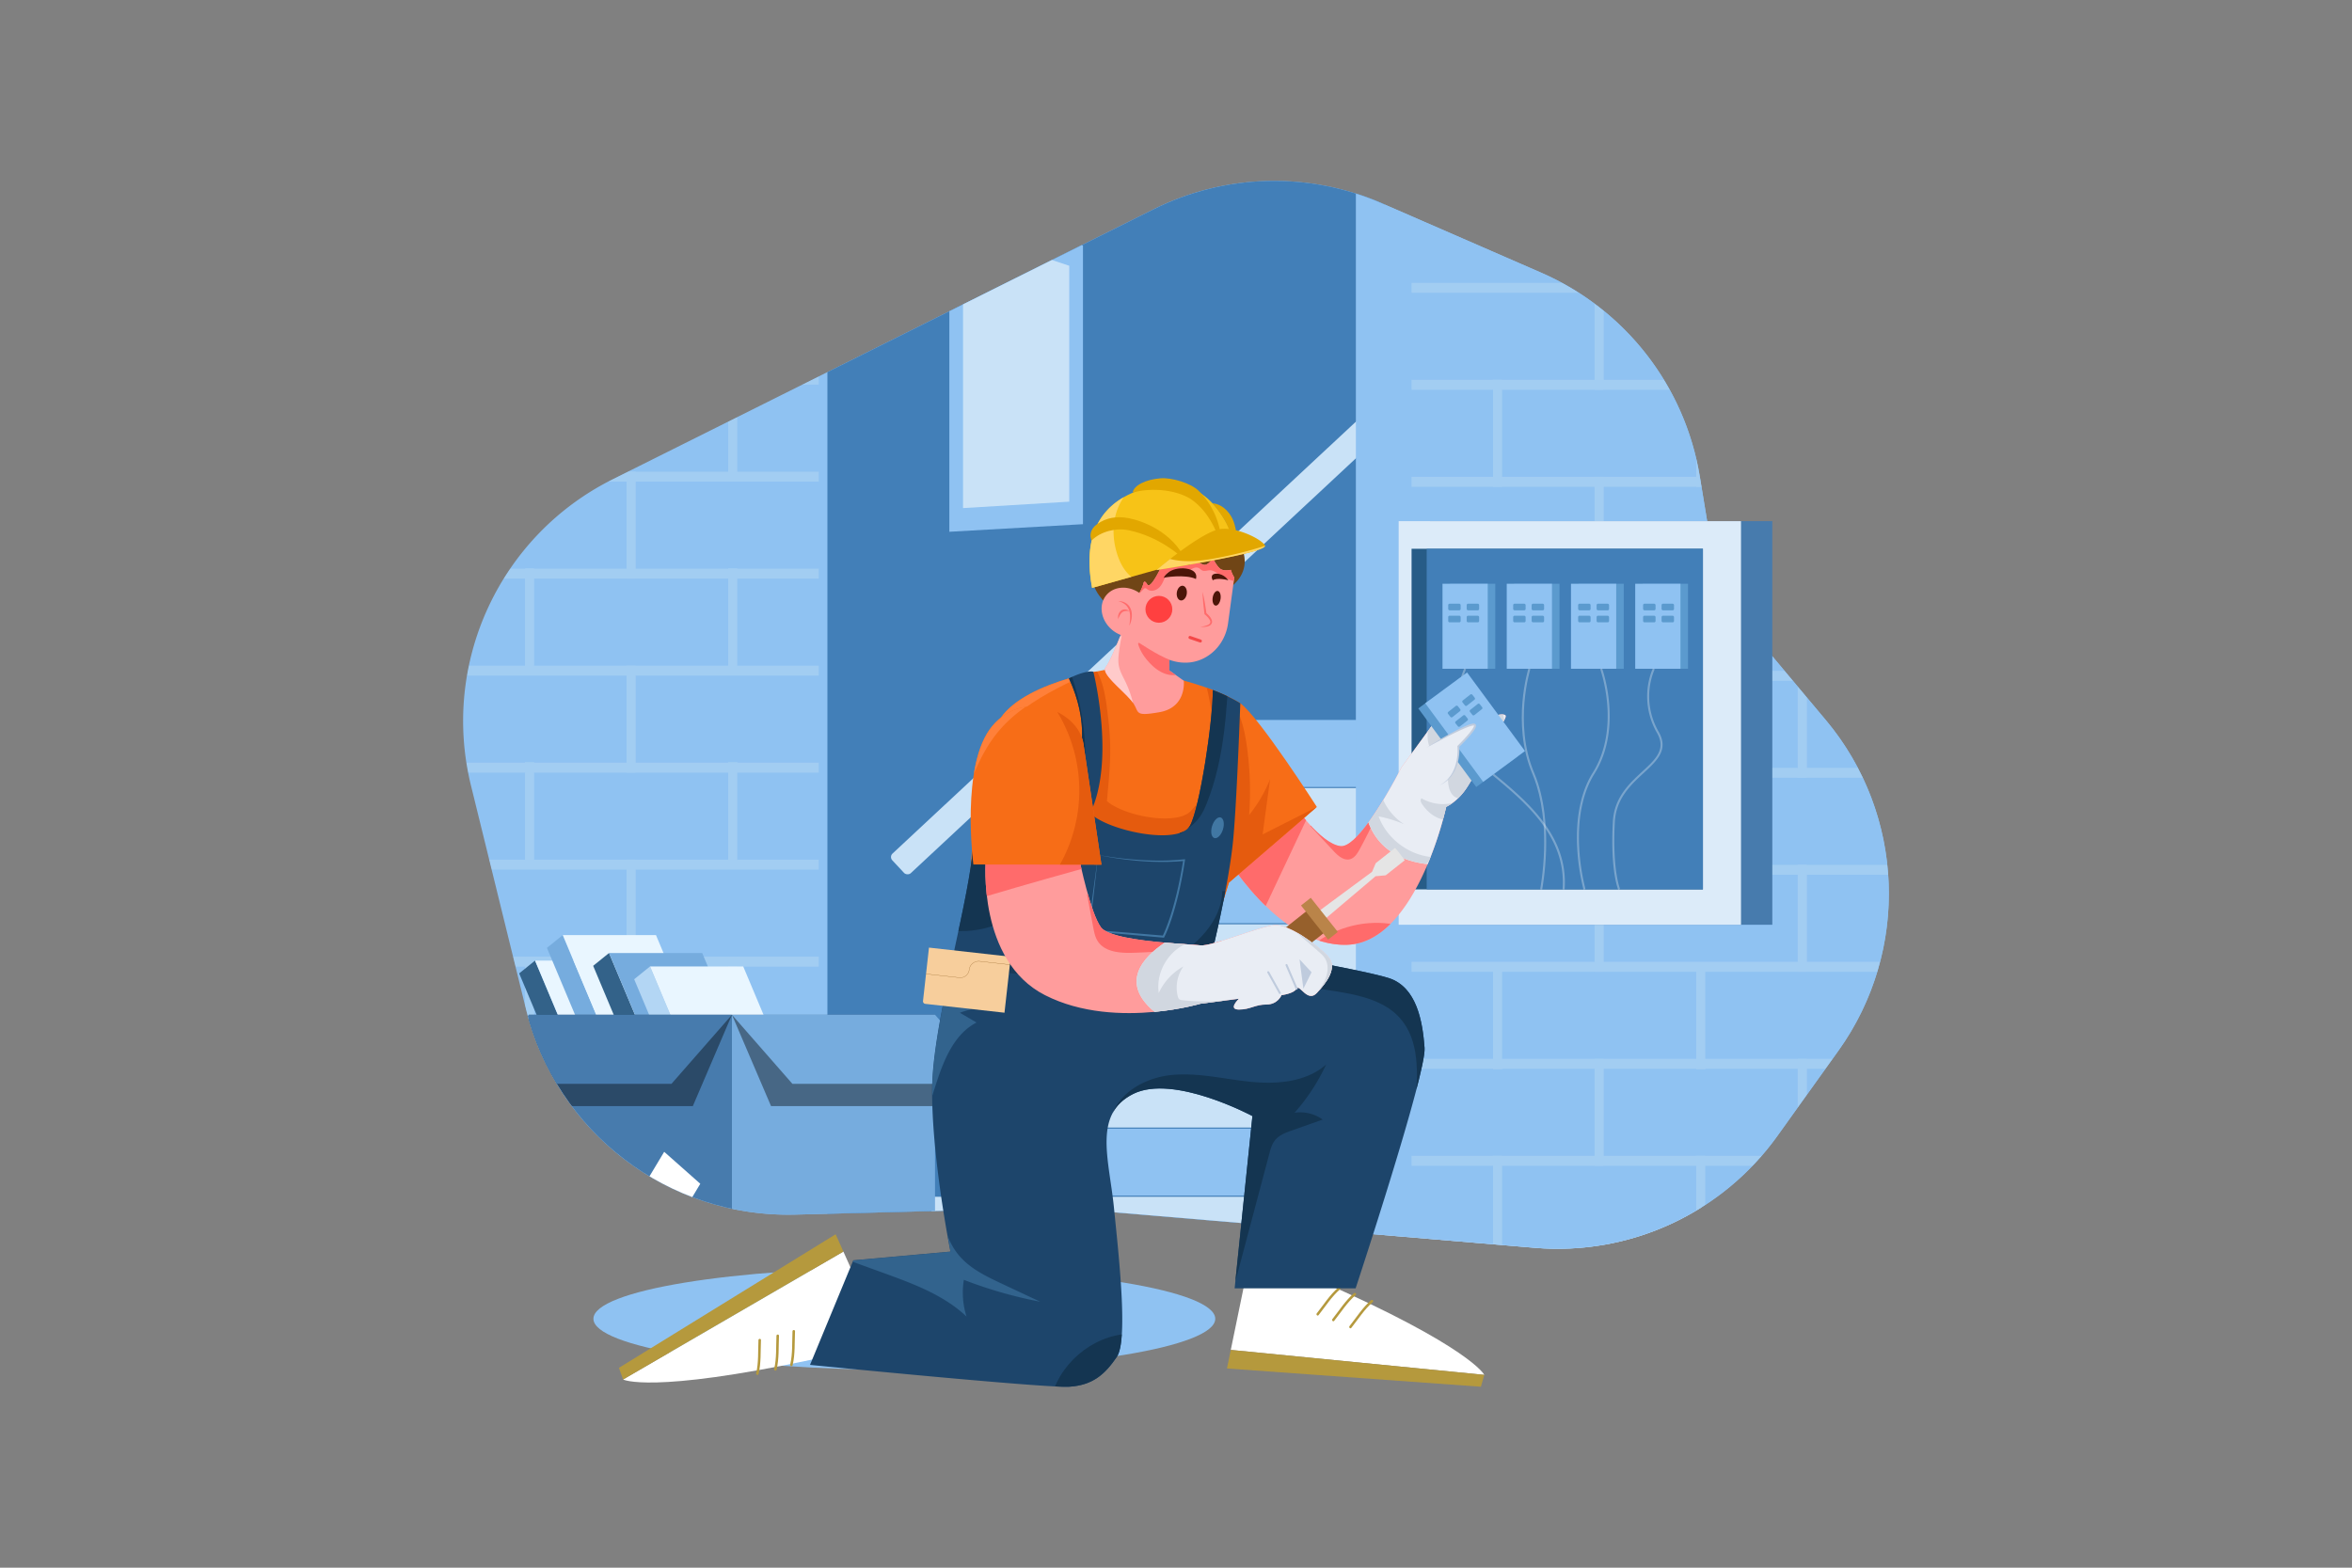<svg xmlns="http://www.w3.org/2000/svg" xmlns:xlink="http://www.w3.org/1999/xlink" viewBox="0 0 4680 3120"><rect x="0" y="0" width="4680" height="3120" fill="#808080" stroke="none"/><defs><style>.cls-1{fill:none;}.cls-15,.cls-2{fill:#fff;}.cls-2{opacity:0;}.cls-3{fill:#8fc2f2;}.cls-4{clip-path:url(#clip-path);}.cls-5{fill:#427fb8;}.cls-6{opacity:0.6;}.cls-7{fill:#afd4f2;}.cls-8{fill:#c9e2f7;}.cls-9{fill:#336289;}.cls-10{fill:#e9f6ff;}.cls-11{fill:#76acde;}.cls-12{fill:#b3d6f4;}.cls-13{fill:#477bad;}.cls-14{opacity:0.4;}.cls-16{fill:#dcebf9;}.cls-17{fill:#275c87;}.cls-18{fill:#5b9ace;}.cls-19{opacity:0.3;}.cls-20{fill:#ff9c9c;}.cls-21{clip-path:url(#clip-path-2);}.cls-22{fill:#ff6b6b;}.cls-23{fill:#e9edf4;}.cls-24{clip-path:url(#clip-path-3);}.cls-25{fill:#d1d7e0;}.cls-26{fill:#f76d17;}.cls-27{clip-path:url(#clip-path-4);}.cls-28{fill:#e55b0e;}.cls-29{fill:#ff8039;}.cls-30{fill:#704516;}.cls-31{clip-path:url(#clip-path-5);}.cls-32{fill:#ffcaca;}.cls-33{fill:#b5993d;}.cls-34{fill:#4c1508;}.cls-35{fill:#ff4040;}.cls-36{fill:#f44747;}.cls-37{fill:#1d456b;}.cls-38{fill:#4177a3;}.cls-39{clip-path:url(#clip-path-6);}.cls-40{fill:#143551;}.cls-41{opacity:0.7;}.cls-42{fill:#3a6f9b;}.cls-43{fill:#183a59;}.cls-44{fill:#f7ce9c;}.cls-45{fill:#8c5b1f;}.cls-46{fill:#e5e5e5;}.cls-47{fill:#96602c;}.cls-48{fill:#ba8449;}.cls-49{clip-path:url(#clip-path-7);}.cls-50{clip-path:url(#clip-path-8);}.cls-51{fill:#bfcbdd;}.cls-52{clip-path:url(#clip-path-9);}.cls-53{fill:#f7c317;}.cls-54{fill:#ffd664;}.cls-55{fill:#e2a700;}</style><clipPath id="clip-path"><path class="cls-1" d="M1219.07,953.88,2295.14,416.62A537.62,537.62,0,0,1,2750,404.74L3066.5,542.63A537.6,537.6,0,0,1,3382.22,948l14.2,86.14a537.71,537.71,0,0,0,118.27,257.69L3633,1433.13c157.42,188,167.7,458.68,25,658.07l-121.26,169.41a537.63,537.63,0,0,1-482.37,222.8l-915.19-77.24a537.11,537.11,0,0,0-59.1-1.72l-497.57,12.86c-252.59,6.53-475.64-163.72-536-409.09l-109.4-445C877.16,1319.17,994.24,1066.13,1219.07,953.88Z"/></clipPath><clipPath id="clip-path-2"><path class="cls-1" d="M3016.43,1478.68c-.5,7.65-57.25,25-57.25,25s-19.21,29.43-38.53,60.75-43,41.26-43,41.26a720.58,720.58,0,0,1-36.93,114.21c-31.29,74.4-83.53,158.09-160.61,160.43-139.4,4.23-248-187.36-248-187.36l140.6-94s54.62,80.33,94.59,85c14.9,1.73,35.59-19.63,55.67-47.1,33.8-46.3,65.93-110,65.93-110l82.24-112.72,63.86,20.41s52.93-17.31,60.18-11.3-34.07,51.69-34.07,51.69S3016.94,1471,3016.43,1478.68Z"/></clipPath><clipPath id="clip-path-3"><path class="cls-1" d="M3016.43,1478.68c-.5,7.65-57.25,25-57.25,25s-19.21,29.43-38.53,60.75-43,41.26-43,41.26a720.58,720.58,0,0,1-36.93,114.21c-74.09-8.57-105-48.29-117.79-83,33.8-46.3,65.93-110,65.93-110l82.24-112.72,63.86,20.41s52.93-17.31,60.18-11.3-34.07,51.69-34.07,51.69S3016.94,1471,3016.43,1478.68Z"/></clipPath><clipPath id="clip-path-4"><path class="cls-1" d="M2620.25,1605.94l-175.07,150.7-9.71,31.35-8.95,28.93-498-35.88s.69-21.68,2.87-54.6v-.07c5.56-84.1,20.93-241.41,59.69-297.41,26.76-38.64,84.52-63.56,136-78.83,17.52-5.22,34.28-9.31,48.83-12.43,29-6.26,49.35-8.76,49.35-8.76s103,11.61,188.05,44.3c18.61,7.16,36.38,15.32,52,24.61.86.52,1.8,1.13,2.77,1.85C2506.23,1427.84,2620.25,1605.94,2620.25,1605.94Z"/></clipPath><clipPath id="clip-path-5"><path class="cls-1" d="M2449.07,1134.09s-12.84,3.14-20.26-1.59-15.66-21.81-15.66-21.81-9.21,16-18.17,13.23-16.53-9.76-16.53-9.76-5.64,12.26-16.36,10.25-4-14.08-4-14.08-19.82,24-31.15,15.77l-11.34-8.21s-25.61,57.22-32.61,45.42-7.84-1.47-7.84-1.47a94.6,94.6,0,0,1-8,18.2c-22.17-15.33-50.72-13.7-65.83,4.52-16.13,19.45-10.84,50.44,11.81,69.22a60.57,60.57,0,0,0,16.83,9.88c-8.2,20.74-22.46,55.29-29.7,63.85-10.53,12.44,30.58,43.06,50.21,66s1.36,33.49,56.42,23.92,48.56-62.7,48.56-62.7l-28.75-20.43,0-21.14c6,2,9.7,2.86,9.7,2.86a88.75,88.75,0,0,0,29.78,2.47,81.13,81.13,0,0,0,36.66-12.78c22.57-14.39,37.1-38.51,40.7-65l12.4-91.46A57.86,57.86,0,0,1,2449.07,1134.09Z"/></clipPath><clipPath id="clip-path-6"><path class="cls-1" d="M2697.42,2564.06H2456.68l35.37-342.88s-156.91-84.2-237.29-44-47.85,130.13-38.27,225.81,28.69,263.87,5.74,297.46-46.92,56.53-95.23,59.42-515.23-43.48-515.23-43.48l86.13-208.17,193.26-17.37s-38.26-191.22-36.35-327.06c1.61-115.53,58.26-315.24,76.55-437.35v-.07c3.21-21.46,5.24-40.52,5.56-56.31,2.21-105.58,141.77-44,141.77-44s128.2-102.83,48.31-275.9c30.81-15.44,48.24-14.88,48.78-12.65a1.42,1.42,0,0,0,0,.22c4.92,20.67,41.13,181.61-6.43,280.69,33.68,34.45,175.67,65.06,198.43,24.87,19.26-34,45.87-208.51,45.4-270,18.61,7.16,36.38,15.32,52,24.61.86.52,1.8,1.13,2.77,1.85-2.35,64.13-8.27,213.46-14.63,276.1-3.46,34.16-10.71,75.64-17.92,112.19-9.85,50-19.62,90.66-19.62,90.66s292.44,49.89,348,68,67,87,70.78,138.65S2697.42,2564.06,2697.42,2564.06Z"/></clipPath><clipPath id="clip-path-7"><path class="cls-1" d="M2620.26,1976.24c-18.65,20.09-34.44-18.66-40.18-8.61s-30.14,12.91-30.14,12.91-7.18,18.66-30.14,18.66-31.58,10-54.54,10,0-21.53,0-21.53l-76.82,10s-37.4,11.08-91,16.13c-62.09,5.85-145.88,3.61-218.3-33.36-134.91-68.89-117.69-268.7-117.69-268.7h186.58s21.53,105.09,42.66,133.79c12.86,17.48,75.17,25.92,127,30.48,33.21,2.93,62.06,4.28,70.75,5.4,22.22,2.87,119.88-38.75,148.58-40.19s83.24,38.76,104.77,61.72S2638.92,1956.14,2620.26,1976.24Z"/></clipPath><clipPath id="clip-path-8"><path class="cls-1" d="M2620.26,1976.24c-18.65,20.09-34.44-18.66-40.18-8.61s-30.14,12.91-30.14,12.91-7.18,18.66-30.14,18.66-31.58,10-54.54,10,0-21.53,0-21.53l-76.82,10s-37.4,11.08-91,16.13c-69.78-57.84-23.42-108.39,20.21-137.79,33.21,2.93,62.06,4.28,70.75,5.4,22.22,2.87,119.88-38.75,148.58-40.19s83.24,38.76,104.77,61.72S2638.92,1956.14,2620.26,1976.24Z"/></clipPath><clipPath id="clip-path-9"><path class="cls-1" d="M2155.87,1480.59l35.78,240.23-254.81-.29s-26.29-199.36,37.57-275.51S2146.24,1415.92,2155.87,1480.59Z"/></clipPath></defs><title>07</title><g id="_07" data-name="07"><rect id="_07-2" data-name="07" class="cls-2" width="4680" height="3120"/><ellipse class="cls-3" cx="1799.45" cy="2624.62" rx="618.66" ry="101.65"/><path class="cls-3" d="M1219.07,953.88,2295.14,416.62A537.62,537.62,0,0,1,2750,404.74L3066.5,542.63A537.6,537.6,0,0,1,3382.22,948l14.2,86.14a537.71,537.71,0,0,0,118.27,257.69L3633,1433.13c157.42,188,167.7,458.68,25,658.07l-121.26,169.41a537.63,537.63,0,0,1-482.37,222.8l-915.19-77.24a537.11,537.11,0,0,0-59.1-1.72l-497.57,12.86c-252.59,6.53-475.64-163.72-536-409.09l-109.4-445C877.16,1319.17,994.24,1066.13,1219.07,953.88Z"/><g class="cls-4"><path d="M3387.3,1432.63H2606.8V1295.27h780.5Zm-776.5-4h772.5V1299.27H2610.8Z"/><rect class="cls-5" x="1646.37" y="330.29" width="1109.06" height="2199.77"/><g class="cls-6"><rect class="cls-7" x="858.06" y="552.63" width="771.04" height="19.8" transform="translate(2487.15 1125.07) rotate(-180)"/><rect class="cls-7" x="858.06" y="745.68" width="771.04" height="19.8" transform="translate(2487.15 1511.16) rotate(-180)"/><rect class="cls-7" x="858.06" y="938.72" width="771.04" height="19.8" transform="translate(2487.15 1897.25) rotate(-180)"/><rect class="cls-7" x="858.06" y="1131.77" width="771.04" height="19.8" transform="translate(2487.15 2283.33) rotate(-180)"/><rect class="cls-7" x="858.06" y="1324.81" width="771.04" height="19.8" transform="translate(2487.15 2669.42) rotate(-180)"/><rect class="cls-7" x="858.06" y="1517.86" width="771.04" height="19.8" transform="translate(2487.15 3055.51) rotate(-180)"/><rect class="cls-7" x="858.06" y="1710.9" width="771.04" height="19.8" transform="translate(2487.15 3441.6) rotate(-180)"/><rect class="cls-7" x="858.06" y="1903.94" width="771.04" height="19.8" transform="translate(2487.15 3827.69) rotate(-180)"/><rect class="cls-7" x="858.06" y="2096.99" width="771.04" height="19.8" transform="translate(2487.15 4213.78) rotate(-180)"/><rect class="cls-7" x="858.06" y="2290.03" width="771.04" height="19.8" transform="translate(2487.15 4599.87) rotate(-180)"/><rect class="cls-7" x="1246.75" y="552.64" width="18.15" height="212.84" transform="translate(2511.65 1318.11) rotate(-180)"/><rect class="cls-7" x="1448.87" y="745.68" width="18.15" height="212.84" transform="translate(2915.89 1704.2) rotate(-180)"/><rect class="cls-7" x="1044.63" y="745.68" width="18.15" height="212.84" transform="translate(2107.41 1704.2) rotate(-180)"/><rect class="cls-7" x="1448.87" y="1131.22" width="18.15" height="212.84" transform="translate(2915.89 2475.29) rotate(-180)"/><rect class="cls-7" x="1044.63" y="1131.22" width="18.15" height="212.84" transform="translate(2107.41 2475.29) rotate(-180)"/><rect class="cls-7" x="1448.87" y="1516.76" width="18.15" height="212.84" transform="translate(2915.89 3246.37) rotate(-180)"/><rect class="cls-7" x="1044.63" y="1516.76" width="18.15" height="212.84" transform="translate(2107.41 3246.37) rotate(-180)"/><rect class="cls-7" x="1448.87" y="1904.78" width="18.15" height="212.84" transform="translate(2915.89 4022.41) rotate(-180)"/><rect class="cls-7" x="1044.63" y="1904.78" width="18.15" height="212.84" transform="translate(2107.41 4022.41) rotate(-180)"/><rect class="cls-7" x="1448.87" y="2290.03" width="18.15" height="212.84" transform="translate(2915.89 4792.91) rotate(-180)"/><rect class="cls-7" x="1044.63" y="2290.03" width="18.15" height="212.84" transform="translate(2107.41 4792.91) rotate(-180)"/><rect class="cls-7" x="1246.75" y="938.72" width="18.15" height="212.84" transform="translate(2511.65 2090.29) rotate(-180)"/><rect class="cls-7" x="1246.75" y="1324.81" width="18.15" height="212.84" transform="translate(2511.65 2862.47) rotate(-180)"/><rect class="cls-7" x="1246.75" y="1710.9" width="18.15" height="212.84" transform="translate(2511.65 3634.65) rotate(-180)"/><rect class="cls-7" x="1246.75" y="2096.99" width="18.15" height="212.84" transform="translate(2511.65 4406.82) rotate(-180)"/></g><rect class="cls-8" x="1569.6" y="1145.56" width="1620.88" height="53.34" rx="9.43" transform="translate(-160.25 1937.5) rotate(-42.99)"/><polygon class="cls-3" points="1888.97 405.81 1888.97 1058.34 2154.89 1043.25 2154.89 488.79 1888.97 405.81"/><polygon class="cls-8" points="1916.26 458.61 1916.26 1011.19 2127.61 998.41 2127.61 528.88 1916.26 458.61"/><rect class="cls-3" x="2498.48" y="1432.83" width="886.82" height="133.36"/><rect class="cls-8" x="2362.7" y="1568.4" width="1022.6" height="133.36"/><rect class="cls-3" x="2269.35" y="1703.97" width="1115.95" height="133.36"/><rect class="cls-8" x="2154.89" y="1839.53" width="1230.41" height="133.36"/><rect class="cls-3" x="2074.16" y="1975.1" width="1311.13" height="133.36"/><rect class="cls-8" x="1980.81" y="2110.67" width="1404.48" height="133.36"/><rect class="cls-3" x="1934.14" y="2246.23" width="1451.16" height="133.36"/><rect class="cls-8" x="1853.52" y="2381.8" width="1531.78" height="133.36"/><rect class="cls-3" x="2697.91" y="360.3" width="1463.89" height="2205.34"/><g class="cls-6"><rect class="cls-7" x="2808.74" y="562.93" width="1271.67" height="19.8"/><rect class="cls-7" x="2808.74" y="755.97" width="1271.67" height="19.8"/><rect class="cls-7" x="2808.74" y="949.02" width="1271.67" height="19.8"/><rect class="cls-7" x="2808.74" y="1142.06" width="1271.67" height="19.8"/><rect class="cls-7" x="2808.74" y="1335.11" width="1271.67" height="19.8"/><rect class="cls-7" x="2808.74" y="1528.15" width="1271.67" height="19.8"/><rect class="cls-7" x="2808.74" y="1721.19" width="1271.67" height="19.8"/><rect class="cls-7" x="2808.74" y="1914.24" width="1271.67" height="19.8"/><rect class="cls-7" x="2808.74" y="2107.28" width="1271.67" height="19.8"/><rect class="cls-7" x="2808.74" y="2300.33" width="1271.67" height="19.8"/><rect class="cls-7" x="3172.94" y="562.93" width="18.15" height="212.84"/><rect class="cls-7" x="3577.17" y="562.93" width="18.15" height="212.84"/><rect class="cls-7" x="2970.82" y="755.97" width="18.15" height="212.84"/><rect class="cls-7" x="3375.06" y="755.97" width="18.15" height="212.84"/><rect class="cls-7" x="2970.82" y="1141.52" width="18.15" height="212.84"/><rect class="cls-7" x="3375.06" y="1141.52" width="18.15" height="212.84"/><rect class="cls-7" x="2970.82" y="1527.06" width="18.15" height="212.84"/><rect class="cls-7" x="3375.06" y="1527.06" width="18.15" height="212.84"/><rect class="cls-7" x="2970.82" y="1915.08" width="18.15" height="212.84"/><rect class="cls-7" x="3375.06" y="1915.08" width="18.15" height="212.84"/><rect class="cls-7" x="2970.82" y="2300.33" width="18.15" height="212.84"/><rect class="cls-7" x="3375.06" y="2300.33" width="18.15" height="212.84"/><rect class="cls-7" x="3172.94" y="949.02" width="18.15" height="212.84"/><rect class="cls-7" x="3577.17" y="949.02" width="18.15" height="212.84"/><rect class="cls-7" x="3172.94" y="1335.11" width="18.15" height="212.84"/><rect class="cls-7" x="3577.17" y="1335.11" width="18.15" height="212.84"/><rect class="cls-7" x="3172.94" y="1721.19" width="18.15" height="212.84"/><rect class="cls-7" x="3577.17" y="1721.19" width="18.15" height="212.84"/><rect class="cls-7" x="3172.94" y="2107.28" width="18.15" height="212.84"/><rect class="cls-7" x="3577.17" y="2107.28" width="18.15" height="212.84"/></g><polygon class="cls-9" points="1033.08 1937.24 1132.77 2174.59 1174.99 2174.59 1064.6 1911.76 1033.08 1937.24"/><polygon class="cls-10" points="1250.06 1911.76 1207.83 1911.76 1064.6 1911.76 1174.99 2174.59 1318.22 2174.59 1360.44 2174.59 1250.06 1911.76"/><polygon class="cls-11" points="1088.28 1886.46 1187.96 2123.81 1230.18 2123.81 1119.8 1860.98 1088.28 1886.46"/><polygon class="cls-10" points="1305.25 1860.98 1263.03 1860.98 1119.8 1860.98 1230.18 2123.81 1373.42 2123.81 1415.64 2123.81 1305.25 1860.98"/><polygon class="cls-9" points="1180.28 1922.19 1279.96 2159.54 1322.19 2159.54 1211.8 1896.71 1180.28 1922.19"/><polygon class="cls-11" points="1397.25 1896.71 1355.03 1896.71 1211.8 1896.71 1322.19 2159.54 1465.42 2159.54 1507.64 2159.54 1397.25 1896.71"/><polygon class="cls-12" points="1261.89 1948.89 1361.58 2186.24 1403.8 2186.24 1293.41 1923.41 1261.89 1948.89"/><polygon class="cls-10" points="1478.87 1923.41 1436.64 1923.41 1293.41 1923.41 1403.8 2186.24 1547.03 2186.24 1589.25 2186.24 1478.87 1923.41"/><rect class="cls-13" x="1052.31" y="2019.59" width="404.1" height="475.7"/><g class="cls-14"><polygon points="1378.61 2201.32 1052.31 2201.32 1052.31 2019.59 1456.41 2019.59 1378.61 2201.32"/></g><polygon class="cls-13" points="932 2157.02 1336.11 2157.02 1456.41 2019.59 1052.31 2019.59 932 2157.02"/><rect class="cls-11" x="1456.41" y="2019.59" width="404.1" height="475.7" transform="translate(3316.92 4514.88) rotate(180)"/><g class="cls-14"><polygon points="1534.21 2201.32 1860.51 2201.32 1860.51 2019.59 1456.41 2019.59 1534.21 2201.32"/></g><polygon class="cls-11" points="1980.82 2157.02 1576.71 2157.02 1456.41 2019.59 1860.51 2019.59 1980.82 2157.02"/><polygon class="cls-15" points="1393.44 2355.93 1321.6 2292.31 1269.25 2379.62 1327.43 2431.15 1351.04 2426.65 1393.44 2355.93"/><polygon class="cls-11" points="1327.43 2431.15 1351.04 2426.65 1337.38 2414.56 1327.43 2431.15"/></g><rect class="cls-13" x="2845.35" y="1037.21" width="681.19" height="803.22"/><rect class="cls-16" x="2783.05" y="1037.21" width="681.19" height="803.22"/><rect class="cls-17" x="2808.74" y="1092.17" width="579.71" height="677.9"/><rect class="cls-5" x="2838.81" y="1092.17" width="549.64" height="677.9"/><rect class="cls-18" x="3268.76" y="1161.77" width="90.01" height="169.19" transform="translate(6627.54 2492.74) rotate(-180)"/><rect class="cls-3" x="3253.76" y="1161.77" width="90.01" height="169.19" transform="translate(6597.53 2492.74) rotate(-180)"/><rect class="cls-18" x="3140.93" y="1161.77" width="90.01" height="169.19" transform="translate(6371.88 2492.74) rotate(-180)"/><rect class="cls-3" x="3125.93" y="1161.77" width="90.01" height="169.19" transform="translate(6341.87 2492.74) rotate(-180)"/><rect class="cls-18" x="3013.1" y="1161.77" width="90.01" height="169.19" transform="translate(6116.22 2492.74) rotate(-180)"/><rect class="cls-3" x="2998.1" y="1161.77" width="90.01" height="169.19" transform="translate(6086.21 2492.74) rotate(-180)"/><rect class="cls-18" x="2885.27" y="1161.77" width="90.01" height="169.19" transform="translate(5860.56 2492.74) rotate(-180)"/><rect class="cls-3" x="2870.27" y="1161.77" width="90.01" height="169.19" transform="translate(5830.55 2492.74) rotate(-180)"/><g class="cls-19"><path class="cls-15" d="M3113.24,1770.22l-4-.3c7.92-105.26-74.69-173.55-141.08-228.43-14.24-11.77-27.69-22.89-39.25-33.58-27.1-25.05-38.36-63.78-32.54-112a265.11,265.11,0,0,1,17.06-65.74l3.67,1.59a261,261,0,0,0-16.77,64.72c-3.92,32.67-1.68,78,31.3,108.5,11.48,10.61,24.89,21.69,39.08,33.43C3037.82,1593.87,3121.31,1662.89,3113.24,1770.22Z"/></g><g class="cls-19"><path class="cls-15" d="M3068.54,1770.46l-3.93-.77c.07-.33,6.52-33.59,7.79-78.4,2.11-74.79-11.57-123.71-23.43-151.59-21.79-51.23-22.73-105.41-19.68-141.85,3.3-39.44,11.88-67.21,12-67.48l3.82,1.19c-.08.27-8.54,27.7-11.8,66.73-3,36-2.07,89.4,19.38,139.85,21.77,51.19,24.93,111.64,23.74,153.33C3075.11,1736.6,3068.6,1770.13,3068.54,1770.46Z"/></g><g class="cls-19"><path class="cls-15" d="M3150.91,1770.61a428.41,428.41,0,0,1-12.54-81.77c-2.43-42.61,1-103.39,30.87-151,29.35-46.68,31.82-100.25,28.72-137-3.36-39.85-13.8-69-13.9-69.24l3.76-1.36c.1.29,10.72,29.89,14.13,70.27,3.15,37.33.62,91.82-29.32,139.43-16.21,25.78-34.61,72.49-30.26,148.63a424.72,424.72,0,0,0,12.39,80.92Z"/></g><g class="cls-19"><path class="cls-15" d="M3220,1770.86c-.65-1.53-16-38.7-10.77-135.36,2.63-48.29,32.46-75.85,58.77-100.16,26.68-24.65,47.74-44.12,29-76.88a144.66,144.66,0,0,1-18.49-89.48c2.79-23.38,10.2-38.29,10.52-38.92l3.57,1.8c-.07.15-7.45,15-10.14,37.75a140.69,140.69,0,0,0,18,86.86c20.3,35.53-2.91,57-29.78,81.81-25.76,23.8-54.95,50.77-57.5,97.43-2.72,49.92.27,83.58,3.26,103,3.23,21.07,7.16,30.45,7.2,30.55Z"/></g><rect class="cls-18" x="3269.46" y="1201.46" width="24.75" height="13.2" rx="2.67"/><rect class="cls-18" x="3269.46" y="1225.38" width="24.75" height="13.2" rx="2.67"/><rect class="cls-18" x="3306.2" y="1201.46" width="24.75" height="13.2" rx="2.67"/><rect class="cls-18" x="3306.2" y="1225.38" width="24.75" height="13.2" rx="2.67"/><rect class="cls-18" x="3140.19" y="1201.46" width="24.75" height="13.2" rx="2.67"/><rect class="cls-18" x="3140.19" y="1225.38" width="24.75" height="13.2" rx="2.67"/><rect class="cls-18" x="3176.93" y="1201.46" width="24.75" height="13.2" rx="2.67"/><rect class="cls-18" x="3176.93" y="1225.38" width="24.75" height="13.2" rx="2.67"/><rect class="cls-18" x="3010.92" y="1201.46" width="24.75" height="13.2" rx="2.67"/><rect class="cls-18" x="3010.92" y="1225.38" width="24.75" height="13.2" rx="2.67"/><rect class="cls-18" x="3047.66" y="1201.46" width="24.75" height="13.2" rx="2.67"/><rect class="cls-18" x="3047.66" y="1225.38" width="24.75" height="13.2" rx="2.67"/><rect class="cls-18" x="2881.65" y="1201.46" width="24.75" height="13.2" rx="2.67"/><rect class="cls-18" x="2881.65" y="1225.38" width="24.75" height="13.2" rx="2.67"/><rect class="cls-18" x="2918.4" y="1201.46" width="24.75" height="13.2" rx="2.67"/><rect class="cls-18" x="2918.4" y="1225.38" width="24.75" height="13.2" rx="2.67"/><path class="cls-20" d="M3016.43,1478.68c-.5,7.65-57.25,25-57.25,25s-19.21,29.43-38.53,60.75-43,41.26-43,41.26a720.58,720.58,0,0,1-36.93,114.21c-31.29,74.4-83.53,158.09-160.61,160.43-139.4,4.23-248-187.36-248-187.36l140.6-94s54.62,80.33,94.59,85c14.9,1.73,35.59-19.63,55.67-47.1,33.8-46.3,65.93-110,65.93-110l82.24-112.72,63.86,20.41s52.93-17.31,60.18-11.3-34.07,51.69-34.07,51.69S3016.94,1471,3016.43,1478.68Z"/><g class="cls-21"><polygon class="cls-22" points="2522.6 1584.88 2378.14 1701.76 2495.61 1851.45 2631.75 1562.67 2522.6 1584.88"/><path class="cls-22" d="M2686.45,1709.92c9-2.52,14.42-11.34,18.89-19.51a998.22,998.22,0,0,0,81-194.51,783.15,783.15,0,0,1-140,136.41L2607,1643.62l46.25,49.81C2662.12,1703,2673.89,1713.44,2686.45,1709.92Z"/><path class="cls-22" d="M2794.78,1847.73c-4.91-4.41-11.61-6.16-18.08-7.44-56.91-11.23-118.48,3.9-163.7,40.23l-3.49,23.49c50.06,22.82,110.14,22.44,159.92-1,10.91-5.13,21.77-11.73,28-22S2803.76,1855.78,2794.78,1847.73Z"/></g><path class="cls-23" d="M3016.43,1478.68c-.5,7.65-57.25,25-57.25,25s-19.21,29.43-38.53,60.75-43,41.26-43,41.26a720.58,720.58,0,0,1-36.93,114.21c-74.09-8.57-105-48.29-117.79-83,33.8-46.3,65.93-110,65.93-110l82.24-112.72,63.86,20.41s52.93-17.31,60.18-11.3-34.07,51.69-34.07,51.69S3016.94,1471,3016.43,1478.68Z"/><g class="cls-24"><path class="cls-25" d="M2743.15,1624.81a239.46,239.46,0,0,1,50.72,15.6,112.7,112.7,0,0,1-46.85-62.69l-70.4,2.6c-18.29,32.91-13,77.29,12.55,105,8.8,9.54,19.56,17.07,30.68,23.76,20.63,12.4,43.44,22.32,67.47,23.51s49.46-7.53,64.06-26.66C2803.86,1702.55,2759.71,1669.48,2743.15,1624.81Z"/><path class="cls-25" d="M2828.77,1588.9c-3.39,1.92-1.9,7.1.2,10.37,8.13,12.68,19.62,23.5,33.6,29.1s30.51,5.54,43.64-1.83l-3.78-32.18A84.7,84.7,0,0,1,2828.77,1588.9Z"/><path class="cls-25" d="M2979.26,1394c-4.79-7.85-13.3-15.84-22-12.82l-106.18,38.92c-8.15,22.68-16.11,48.69-4.7,69.92,8,14.93,24.4,24.47,30.71,40.2,4,10.1,3.36,21.38,5,32.14,2.18,14.45,10.88,30.45,29.73,25.94a31.42,31.42,0,0,0,14.1-7.77c26.6-25,50.36-54.71,61.64-89.57C2997.84,1459.1,2996.7,1422.55,2979.26,1394Z"/></g><path class="cls-26" d="M2620.25,1605.94l-175.07,150.7-9.71,31.35-8.95,28.93-498-35.88s.69-21.68,2.87-54.6v-.07c5.56-84.1,20.93-241.41,59.69-297.41,26.76-38.64,84.52-63.56,136-78.83,17.52-5.22,34.28-9.31,48.83-12.43,29-6.26,49.35-8.76,49.35-8.76s103,11.61,188.05,44.3c18.61,7.16,36.38,15.32,52,24.61.86.52,1.8,1.13,2.77,1.85C2506.23,1427.84,2620.25,1605.94,2620.25,1605.94Z"/><g class="cls-27"><path class="cls-28" d="M2166.67,1314.07c30,30.82,34,77.65,39,120.65,6.94,60.3,2.2,99.17-3.09,159.63,33.56,29.09,130.13,47.65,163,23.21,7.1-5.27,34.33-37.2,31.88-50.5-1.47-8,.47,26.81,2.51,19a441.26,441.26,0,0,0-2.48-231.34c26.66,7.32,48,28.31,61.13,52.66s18.81,52,22.59,79.35a644.14,644.14,0,0,1,4.32,135.34,284.62,284.62,0,0,0,41.69-71.27l-14.91,109.89,166.86-84.39c-47.24,89.3-128.56,159.65-161.93,255-6,17.12-10.31,34.76-15,52.29-.82,3.12-1.91,6.56-4.74,8.12-2,1.1-4.42,1-6.7.82l-160.66-10.89c-47.06-3.19-94.14-6.38-141.05-11.32-36.27-3.82-72.73-8.75-107.15-20.81q16-43,31.15-86.35c22.17-63.47,43-127.78,53.25-194.23s9.47-135.55-11-199.59c-1.13-3.55-2.34-7.35-1.33-10.95,1.08-3.83,4.43-6.53,7.59-9,10.78-8.28-32.35-14.7-21.57-23Z"/><path class="cls-29" d="M2010.25,1435.19c35.32-36.64,81.94-59.88,127.57-82.42,2.44-12.41-7.31-24.7-19.15-29.15s-25-2.87-37.43-.38c-34.27,6.86-67.42,20.25-95.78,40.68s-51.81,48-65.7,80.09c-4.3,10-7.74,21-5.32,31.51.72,3.15,4,6.83,6.46,4.79Z"/></g><path class="cls-30" d="M2260.66,1025.42s22.94-26.77,37.34-20.73,6.08,14.89,6.08,14.89,35.94-19.21,62.21-17.6,16.38,24.72,16.38,24.72,45.34,5.75,38.73,17.83l-6.61,12.08s52.34,10.94,60.23,45.73-12.52,57.9-34.67,72.29-187.07,56.23-187.07,56.23-75.9-21.4-82.15-88.56,49.37-67.81,49.37-67.81S2228.09,1014.86,2260.66,1025.42Z"/><path class="cls-20" d="M2449.07,1134.09s-12.84,3.14-20.26-1.59-15.66-21.81-15.66-21.81-9.21,16-18.17,13.23-16.53-9.76-16.53-9.76-5.64,12.26-16.36,10.25-4-14.08-4-14.08-19.82,24-31.15,15.77l-11.34-8.21s-25.61,57.22-32.61,45.42-7.84-1.47-7.84-1.47a94.6,94.6,0,0,1-8,18.2c-22.17-15.33-50.72-13.7-65.83,4.52-16.13,19.45-10.84,50.44,11.81,69.22a60.57,60.57,0,0,0,16.83,9.88c-8.2,20.74-22.46,55.29-29.7,63.85-10.53,12.44,30.58,43.06,50.21,66s1.36,33.49,56.42,23.92,48.56-62.7,48.56-62.7l-28.75-20.43,0-21.14c6,2,9.7,2.86,9.7,2.86a88.75,88.75,0,0,0,29.78,2.47,81.13,81.13,0,0,0,36.66-12.78c22.57-14.39,37.1-38.51,40.7-65l12.4-91.46A57.86,57.86,0,0,1,2449.07,1134.09Z"/><g class="cls-31"><path class="cls-22" d="M2463.46,1103.42c-9.23-11-21.27-19.24-33.92-26a190.13,190.13,0,0,0-210.7,21.8l48.79,81.18q4-4,7.91-8a5.73,5.73,0,0,1,2.38-1.69c2.1-.58,4,1.25,5.73,2.53,7.42,5.41,18.44,1.43,24.41-5.54s8.59-16.13,12.6-24.39c.92-1.91,2.05-3.9,4-4.76,2.74-1.22,5.84.29,8.63,1.41a33.33,33.33,0,0,0,27.62-1.47c8-4.24,16.66-12,24.66-7.77,2.48,1.31,4.33,3.65,6.9,4.77,4.7,2,10.05-.54,15.18-.5,6.69,0,12.39,4.5,18,8.2a97.58,97.58,0,0,0,31.58,13.7c6.39,1.51,14.15,2,18.5-3,2.66-3,3.26-7.34,3.26-11.37C2478.93,1128.24,2472.68,1114.38,2463.46,1103.42Z"/><path class="cls-22" d="M2266.32,1279.26c-1.61-.26-1.9,2.23-1.4,3.78,4.48,13.94,13,26.34,23.12,36.9,10.51,11,23.43,20.4,38.37,23.09s32-2.77,39.73-15.84l-13.58-5.92C2321.2,1314.18,2293.41,1296.57,2266.32,1279.26Z"/><path class="cls-32" d="M2226.24,1324.86c-1.68-9-.81-18.27.36-27.35q2.1-16.41,5.45-32.63l-61.35,38.9c-4.81,9-7.53,19.74-4.49,29.49,5,16,22.63,23.56,37.07,32.1a132.67,132.67,0,0,1,56.45,67.7,211.84,211.84,0,0,0-20.63-76.85C2234.16,1346,2228.32,1336,2226.24,1324.86Z"/></g><path class="cls-15" d="M1618.09,2705.34l116.06-89.56-56-124.93-438.35,254.6S1293.81,2774.44,1618.09,2705.34Z"/><polygon class="cls-33" points="1239.84 2745.45 1678.19 2490.85 1662.78 2456.44 1231.54 2722.31 1239.84 2745.45"/><path class="cls-33" d="M1577.16,2717c5.2-22.19,3.78-45,4.77-67.58.14-3.22-4.86-3.21-5,0-1,22.13.51,44.51-4.59,66.25-.73,3.13,4.09,4.47,4.82,1.33Z"/><path class="cls-33" d="M1545.25,2726c5.2-22.18,3.77-45,4.76-67.57.14-3.22-4.86-3.21-5,0-1,22.12.51,44.51-4.58,66.25-.73,3.13,4.09,4.46,4.82,1.32Z"/><path class="cls-33" d="M1509.41,2734.58c5.2-22.19,3.78-45,4.77-67.58.14-3.22-4.86-3.21-5,0-1,22.13.51,44.51-4.59,66.25-.73,3.13,4.09,4.46,4.82,1.33Z"/><path class="cls-15" d="M2623.12,2547.69l-146.52,4.83L2449,2686.59l504.48,49.65S2926.62,2681.17,2623.12,2547.69Z"/><polygon class="cls-33" points="2953.47 2736.24 2448.98 2686.59 2441.37 2723.52 2946.67 2759.86 2953.47 2736.24"/><path class="cls-33" d="M2663,2562.3c-17,14.8-29,34-42.9,51.56-2,2.5,1.54,6.06,3.53,3.53,13.87-17.56,25.89-36.76,42.91-51.56,2.43-2.11-1.12-5.64-3.54-3.53Z"/><path class="cls-33" d="M2694.11,2573.65c-17,14.81-29,34-42.9,51.56-2,2.5,1.54,6.07,3.54,3.54,13.86-17.56,25.88-36.76,42.9-51.56,2.43-2.12-1.12-5.64-3.54-3.54Z"/><path class="cls-33" d="M2728.18,2587.67c-17,14.8-29,34-42.9,51.56-2,2.5,1.54,6.06,3.54,3.54,13.86-17.56,25.88-36.77,42.9-51.57,2.43-2.11-1.12-5.63-3.54-3.53Z"/><path class="cls-22" d="M2225.18,1196.49a25.77,25.77,0,0,1,15.51,4.14,24,24,0,0,1,6.13,5.73,26,26,0,0,1,3.83,7.5,31.54,31.54,0,0,1,1.5,8.16,40.09,40.09,0,0,1,0,4.1c-.07,1.36-.2,2.71-.37,4.05a53.87,53.87,0,0,1-4.58,15.29c.65-5.27,1.33-10.43,1.45-15.54,0-1.28,0-2.55,0-3.82s-.09-2.52-.29-3.75a34.13,34.13,0,0,0-1.52-7.24,25,25,0,0,0-8-12A34.58,34.58,0,0,0,2225.18,1196.49Z"/><path class="cls-22" d="M2225,1231.94a18.37,18.37,0,0,1,.44-8.64,15.33,15.33,0,0,1,4.88-7.7,12.3,12.3,0,0,1,4.26-2.25,12.64,12.64,0,0,1,4.67-.42,15.63,15.63,0,0,1,8.08,3.28,40.62,40.62,0,0,0-8.06-.13,12.17,12.17,0,0,0-6.43,2.62,18.91,18.91,0,0,0-4.5,5.77A72.9,72.9,0,0,0,2225,1231.94Z"/><path class="cls-34" d="M2315.42,1150.08c-.6-.82,43.19-7.77,64.11,2.15.12.47,7.74-19.17-24.81-21.17C2322.54,1130.58,2315.53,1150.5,2315.42,1150.08Z"/><path class="cls-34" d="M2444.19,1155c.11-.51-22.9-6.1-30.9-.1,0,.3-8.11-12.72,7.38-13.26C2436.31,1142.09,2444.23,1155.29,2444.19,1155Z"/><ellipse class="cls-34" cx="2351.37" cy="1180.26" rx="14.73" ry="10" transform="translate(838.2 3332.53) rotate(-81.54)"/><ellipse class="cls-34" cx="2420.64" cy="1190.55" rx="14.73" ry="7.93" transform="translate(887.1 3409.82) rotate(-81.54)"/><circle class="cls-35" cx="2305.96" cy="1212.65" r="26.73"/><path class="cls-22" d="M2392.92,1178.21c.9,3.54,1.64,7.11,2.38,10.67s1.39,7.14,2,10.73,1.19,7.17,1.76,10.76,1,7.19,1.55,10.78l-.75-1.31a45.8,45.8,0,0,1,4.48,4.06,41.64,41.64,0,0,1,3.93,4.62,21.43,21.43,0,0,1,2.91,5.63,13.86,13.86,0,0,1,.4,1.63,12.5,12.5,0,0,1,.15,1.74,7.18,7.18,0,0,1-.23,1.78,8.79,8.79,0,0,1-.24.88l-.38.83a9.9,9.9,0,0,1-4.91,4.44,23.27,23.27,0,0,1-5.83,1.73,51.68,51.68,0,0,1-11.7.48,85.43,85.43,0,0,0,11.23-2.43,21.68,21.68,0,0,0,5-2.15,7.17,7.17,0,0,0,3.29-3.4,6.07,6.07,0,0,0-.18-4.4,18.47,18.47,0,0,0-2.64-4.49,46.18,46.18,0,0,0-7.75-7.81l-.66-.54-.1-.77c-.43-3.6-.92-7.2-1.3-10.81s-.8-7.23-1.1-10.85-.61-7.25-.86-10.88S2393,1181.86,2392.92,1178.21Z"/><path class="cls-36" d="M2388.44,1278.74a3.09,3.09,0,0,1-1-.16l-20.59-7.08a3,3,0,1,1,2-5.67l20.59,7.07a3,3,0,0,1-1,5.84Z"/><path class="cls-37" d="M2697.42,2564.06H2456.68l35.37-342.88s-156.91-84.2-237.29-44-47.85,130.13-38.27,225.81,28.69,263.87,5.74,297.46-46.92,56.53-95.23,59.42-515.23-43.48-515.23-43.48l86.13-208.17,193.26-17.37s-38.26-191.22-36.35-327.06c1.61-115.53,58.26-315.24,76.55-437.35v-.07c3.21-21.46,5.24-40.52,5.56-56.31,2.21-105.58,141.77-44,141.77-44s128.2-102.83,48.31-275.9c30.81-15.44,48.24-14.88,48.78-12.65a1.42,1.42,0,0,0,0,.22c4.92,20.67,41.13,181.61-6.43,280.69,33.68,34.45,175.67,65.06,198.43,24.87,19.26-34,45.87-208.51,45.4-270,18.61,7.16,36.38,15.32,52,24.61.86.52,1.8,1.13,2.77,1.85-2.35,64.13-8.27,213.46-14.63,276.1-3.46,34.16-10.71,75.64-17.92,112.19-9.85,50-19.62,90.66-19.62,90.66s292.44,49.89,348,68,67,87,70.78,138.65S2697.42,2564.06,2697.42,2564.06Z"/><path class="cls-38" d="M2185.13,1701.4c7,1.34,14.11,2.5,21.2,3.55,3.54.55,7.09,1,10.63,1.53l10.66,1.37c14.22,1.71,28.49,2.93,42.77,3.81s28.6,1.23,42.89,1.09l10.72-.23c3.57-.12,7.13-.37,10.7-.55l5.35-.29c1.78-.12,3.55-.32,5.33-.48l10.66-1,2.11-.19-.33,2.07-3.13,19.56c-1.21,6.5-2.33,13-3.61,19.49l-2,9.72-1,4.85-1.09,4.84-2.19,9.67-2.4,9.62c-3.28,12.81-6.87,25.55-11,38.12l-3.23,9.4c-1.17,3.1-2.24,6.24-3.47,9.32a199.25,199.25,0,0,1-8,18.35l-.58,1.16-1.34-.12-74.23-6.45-37.12-3.29-37.1-3.39-1.56-.14.2-1.53,10-75.33Zm0,0-8.52,75.51-8.66,74.72-1.36-1.67,37.15,2.94,37.13,3,74.26,6.2-1.92,1.05c2.87-5.72,5.39-11.85,7.76-17.94,1.23-3,2.3-6.14,3.45-9.21l3.23-9.3c4.16-12.46,7.75-25.11,11-37.83l2.43-9.56,2.24-9.61,1.12-4.8,1-4.83,2-9.65c1.32-6.45,2.48-12.93,3.73-19.39l3.32-19.46,1.78,1.87-10.76.85c-1.79.13-3.58.3-5.38.4l-5.39.22c-3.59.13-7.18.33-10.77.41l-10.78.08c-14.37-.06-28.74-.55-43.05-1.7s-28.58-2.73-42.78-4.75S2199.13,1704.5,2185.13,1701.4Z"/><ellipse class="cls-38" cx="2422.54" cy="1647.31" rx="21.45" ry="11.31" transform="translate(139.96 3483.66) rotate(-73.03)"/><g class="cls-39"><path class="cls-40" d="M1851.17,1840.28c60.69,26.48,134.49,9.81,186.62-31s84.71-102.41,102.95-166.06c29.61-103.32,24.24-216.34-15-316.38l-193-24.54c23.11,87,6.83,183.71-43.51,258.36-25,37.06-57.73,68.69-80.18,107.34s-33.2,88.76-10.9,127.5C1809.81,1815.89,1829.57,1830.85,1851.17,1840.28Z"/><path class="cls-40" d="M2385.52,1628.29c7.13-9.31,12-20.16,16.27-31.07,34.74-87.88,39.58-184.27,44-278.67.16-3.45.24-7.21-1.79-10-5.52-7.65-17.42-.12-22.67,7.71-52.27,78-26.15,188.41-73.94,269.22l.48,74.3C2361.56,1650.68,2375.52,1641.34,2385.52,1628.29Z"/><path class="cls-40" d="M2839.72,1900.1c-45.5-45.57-116.81-48.8-181.06-53.25s-137.23-18.51-170-73.94l-56.52.48c-1.49,60.34-51.47,108.4-103.75,138.59s-111.32,50.71-155.09,92.27c151.93-64.29,324.48-57.84,487.25-31,45.39,7.49,93.9,18.3,124.67,52.5,39.61,44,36.42,110.59,30.88,169.55,25.63-46.59,51.63-94.22,61.19-146.53S2877.3,1937.73,2839.72,1900.1Z"/><g class="cls-41"><path class="cls-42" d="M1883.38,1884.88l-49.79,52c-41.62,122.31-30,255.49-17.82,384.11q20.57-82.64,46.8-163.71c15.44-47.71,36-99.31,80.56-122.26L1910,2015.64a225.74,225.74,0,0,1,82-14.17C1934.15,1995.94,1884.79,1942.93,1883.38,1884.88Z"/></g><g class="cls-41"><path class="cls-42" d="M2069.79,2590.65l-76.41-35.89c-28.65-13.47-58-27.43-79.88-50.31a130.13,130.13,0,0,1-35.63-85.4l-74,24.24a683.3,683.3,0,0,0-167.42,46l122.85,44.62c58.47,21.24,118.72,43.56,163.89,86.32a158.31,158.31,0,0,1-5.31-73.08A869.54,869.54,0,0,0,2069.79,2590.65Z"/></g><path class="cls-40" d="M2246.61,2654.35c-74.35,3.41-142.54,62.38-156.63,135.46l-5.11,20.57c21.23,18.09,53.42,9.81,79.59.18,46.61-17.14,94.69-36.94,126.87-74.76,12.21-14.35,22.09-33.63,16.23-51.54C2300,2661.11,2270.94,2653.23,2246.61,2654.35Z"/><path class="cls-40" d="M2487,2152.82c-53.07-5.49-106.09-19.06-159.09-13s-108.2,38.82-118.58,91.15l129.58,29.6c23.28,10.09,33.72,36.8,41.22,61A1503.17,1503.17,0,0,1,2440,2618.71l85.59-322.21c2.56-9.66,5.29-19.65,11.59-27.41,8.2-10.12,21.13-14.91,33.41-19.26l61.27-21.68a76.31,76.31,0,0,0-56-13.53,395,395,0,0,0,62.84-96C2598.61,2153.91,2540.07,2158.3,2487,2152.82Z"/></g><polygon class="cls-43" points="1934.18 1900.98 2445.25 1958.14 2442.23 1985.14 1925.01 1927.29 1934.18 1900.98"/><rect class="cls-44" x="2076.07" y="1907.67" width="115.77" height="63" transform="translate(228.76 -225.17) rotate(6.38)"/><rect class="cls-37" x="2240.76" y="1915.68" width="23.78" height="76.76" transform="translate(231.15 -238.28) rotate(6.38)"/><rect class="cls-37" x="2029.45" y="1892.05" width="23.78" height="76.76" transform="translate(227.22 -214.93) rotate(6.38)"/><path class="cls-44" d="M1841.68,1894.71H2005.4a0,0,0,0,1,0,0V2006.8a0,0,0,0,1,0,0H1846.84a5.16,5.16,0,0,1-5.16-5.16V1894.71a0,0,0,0,1,0,0Z" transform="translate(228.75 -201.72) rotate(6.38)"/><path class="cls-45" d="M1910.85,1946.05a17.45,17.45,0,0,1-2-.12l-66.27-7.41,0-.49,66.27,7.42a17.59,17.59,0,0,0,19.44-15.53,19.23,19.23,0,0,1,21.23-17l59.86,6.69-.06.49-59.85-6.69a18.74,18.74,0,0,0-20.69,16.52,18.09,18.09,0,0,1-17.94,16.08Z"/><path class="cls-46" d="M2757.37,1742l37.9-30s-17.54-23.3-19.42-24.53l-38.46,30.46-7.28,17.18h0c-42.3,31.2-127.51,94.1-133.85,99.12l13.68,17.28,127.13-107.62h0Z"/><path class="cls-47" d="M2512.93,1797.3h55.46a0,0,0,0,1,0,0v188.32a8,8,0,0,1-8,8h-39.55a8,8,0,0,1-8-8V1797.3A0,0,0,0,1,2512.93,1797.3Z" transform="translate(2449.21 -1273.05) rotate(51.62)"/><rect class="cls-48" x="2581.89" y="1816.08" width="86.74" height="24.72" transform="translate(2428.76 -1364.77) rotate(51.62)"/><path class="cls-20" d="M2620.26,1976.24c-18.65,20.09-34.44-18.66-40.18-8.61s-30.14,12.91-30.14,12.91-7.18,18.66-30.14,18.66-31.58,10-54.54,10,0-21.53,0-21.53l-76.82,10s-37.4,11.08-91,16.13c-62.09,5.85-145.88,3.61-218.3-33.36-134.91-68.89-117.69-268.7-117.69-268.7h186.58s21.53,105.09,42.66,133.79c12.86,17.48,75.17,25.92,127,30.48,33.21,2.93,62.06,4.28,70.75,5.4,22.22,2.87,119.88-38.75,148.58-40.19s83.24,38.76,104.77,61.72S2638.92,1956.14,2620.26,1976.24Z"/><g class="cls-49"><path class="cls-22" d="M2152.15,1625.3c-32.53-17.17-72.35-16.17-107.27-4.6s-65.77,32.75-95,55c-40.41,30.75-79.37,64.68-107.28,107.11l118.72,1.29q119-35.37,238.9-67.78C2207.33,1680.26,2184.67,1642.47,2152.15,1625.3Z"/><path class="cls-22" d="M2292.29,1793.32c-26.28-7.14-54.3-9.46-78.35-22.23l-50.84,9.27q6,32.39,12.1,64.76c1.81,9.7,3.72,19.66,9.05,28,13.71,21.39,43.55,23.85,68.95,23.15a1098.86,1098.86,0,0,0,182.38-20.37C2391.44,1842.24,2345.83,1807.88,2292.29,1793.32Z"/></g><path class="cls-23" d="M2620.26,1976.24c-18.65,20.09-34.44-18.66-40.18-8.61s-30.14,12.91-30.14,12.91-7.18,18.66-30.14,18.66-31.58,10-54.54,10,0-21.53,0-21.53l-76.82,10s-37.4,11.08-91,16.13c-69.78-57.84-23.42-108.39,20.21-137.79,33.21,2.93,62.06,4.28,70.75,5.4,22.22,2.87,119.88-38.75,148.58-40.19s83.24,38.76,104.77,61.72S2638.92,1956.14,2620.26,1976.24Z"/><g class="cls-50"><path class="cls-25" d="M2352.58,1990.59c-2-.22-4.12-.49-5.75-1.69-2-1.49-2.87-4.09-3.47-6.54a73.34,73.34,0,0,1,11.38-59,116.5,116.5,0,0,0-49,52.8c-6.58-42.53,21.27-87.78,62.21-101.07l2.63-66.86c-31.21-4.85-60.47,15.47-83.75,36.82-26.86,24.65-52.15,54.41-57.54,90.46a95.5,95.5,0,0,0,92.3,109.58c32.86.74,63.5-15.28,92.42-30.9,14.67-7.92,29.37-15.88,43-25.53A409.49,409.49,0,0,1,2352.58,1990.59Z"/><path class="cls-25" d="M2668.89,1898.58a85.44,85.44,0,0,0-40-43.77l-69.76-16.87,64.16,55.54c4.82,4.16,9.7,8.41,13.09,13.81,8.7,13.88,5.54,32.31-1.8,47s-18.36,27.18-25.89,41.74a157.72,157.72,0,0,0,55.68-53c3.66-5.79,7-12,8.22-18.71C2674.17,1915.65,2672.17,1906.72,2668.89,1898.58Z"/></g><path class="cls-51" d="M2546.59,1978.24a2,2,0,0,1-1.75-1l-23-41.29a2,2,0,1,1,3.49-2l23,41.29a2,2,0,0,1-.78,2.72A1.91,1.91,0,0,1,2546.59,1978.24Z"/><path class="cls-51" d="M2580.08,1969.63a2,2,0,0,1-1.84-1.22l-20.09-46.88a2,2,0,1,1,3.67-1.58l20.1,46.89a2,2,0,0,1-1.05,2.62A2,2,0,0,1,2580.08,1969.63Z"/><polygon class="cls-51" points="2593.47 1967.63 2609.74 1934.94 2585.82 1909.26 2593.47 1967.63"/><path class="cls-26" d="M2155.87,1480.59l35.78,240.23-254.81-.29s-26.29-199.36,37.57-275.51S2146.24,1415.92,2155.87,1480.59Z"/><g class="cls-52"><path class="cls-28" d="M2168.8,1397.94l-70.81,9.79a301.12,301.12,0,0,1-9.55,344.75l99,21.25c11.37,2.44,25.69,3.79,32.21-5.83,3.2-4.7,3.4-10.76,3.44-16.44A1119.53,1119.53,0,0,0,2168.8,1397.94Z"/><path class="cls-29" d="M2145.36,1356.12c-63.09,20.82-124.07,54.4-164.66,107-19.22,24.9-33.35,53.38-45.08,82.58-12.93,32.22-23.18,66.11-23.6,100.82a296.37,296.37,0,0,1,3.21-61.78,461.47,461.47,0,0,1,10.36-46.75c11.78-44.23,26.73-88.26,52.05-126.4s62.07-70.18,106.2-82.32c12.59-3.47,25.82-5.29,38.74-3.44Z"/></g><path class="cls-53" d="M2173.07,1170.06l78.2-22,209.08-58.86c-.85-4.58-39.59-148.64-161.1-122.8q-36.6,7.79-63.2,23.1C2178.6,1022.64,2156.82,1082.33,2173.07,1170.06Z"/><path class="cls-54" d="M2173.07,1170.06l78.2-22c-11-8.69-19.5-22.14-24.78-35.47-11-27.86-14.24-59.21-6.45-88.15a115.62,115.62,0,0,1,16-34.94C2178.6,1022.64,2156.82,1082.33,2173.07,1170.06Z"/><path class="cls-55" d="M2359.73,1115.85c-26.41-57.71-86.44-79.31-113.88-84.59-24.26-4.65-45-.76-62.91,11.93-14.13,10.07-15.14,23.6-10.77,32.38,18.46-18.22,48.7-25.43,73.32-20.35C2306,1067.72,2347.07,1104.76,2359.73,1115.85Z"/><path class="cls-55" d="M2429.69,1084.47c-10.24-33-26.45-65.25-54.81-87.36s-82.59-27.93-121.23-16.7c2.6-14.6,26-26.13,55.41-28.5,23-1.85,60.08,9.79,75.26,24.16C2413.48,1003.71,2431.51,1047,2429.69,1084.47Z"/><path class="cls-55" d="M2448.59,1091.8c7.83-33.49-16.39-67-36.1-90.24,22.68,2,37.08,22.29,42.07,36.12C2461.39,1056.57,2463.71,1077.71,2448.59,1091.8Z"/><path class="cls-55" d="M2301,1134.58s216.55-33.14,216.24-48.3a1.27,1.27,0,0,0-.25-.89c-9.3-14.76-64-39.88-94.69-31.24-25.27,7.13-66.72,37.09-94,58.38C2312.22,1125.07,2301,1134.58,2301,1134.58Z"/><path class="cls-54" d="M2301,1134.58s216.55-33.14,216.24-48.3a785.77,785.77,0,0,1-95.63,24.24c-23,4.3-46.39,7.61-69.72,5.79a141.2,141.2,0,0,1-23.62-3.78C2312.22,1125.07,2301,1134.58,2301,1134.58Z"/><rect class="cls-18" x="2869.7" y="1360.37" width="103.34" height="194.24" transform="translate(-295.03 2017.33) rotate(-36.39)"/><rect class="cls-3" x="2883.56" y="1350.15" width="103.34" height="194.24" transform="translate(-286.27 2023.56) rotate(-36.39)"/><rect class="cls-18" x="2881.07" y="1409.62" width="24.75" height="13.2" rx="2.67" transform="translate(-255.4 2096.28) rotate(-38.27)"/><rect class="cls-18" x="2895.89" y="1428.4" width="24.75" height="13.2" rx="2.67" transform="translate(-263.85 2109.49) rotate(-38.27)"/><rect class="cls-18" x="2909.92" y="1386.86" width="24.75" height="13.2" rx="2.67" transform="translate(-235.11 2109.26) rotate(-38.27)"/><rect class="cls-18" x="2924.73" y="1405.65" width="24.75" height="13.2" rx="2.67" transform="translate(-243.56 2122.47) rotate(-38.27)"/><path class="cls-23" d="M2929.66,1442.27c-21.39,4.34-91.24,45.76-91.24,45.76l26.72,74.64c42.63-21.16,36.73-77.16,36.73-77.16S2951,1437.93,2929.66,1442.27Z"/><path class="cls-51" d="M2838.42,1488c5.68-3.68,11.46-7.21,17.26-10.72s11.61-7,17.51-10.31c2.93-1.7,5.9-3.33,8.85-5l8.95-4.84c6-3.16,12-6.3,18.22-9.13s12.36-5.71,19.27-7.43a13.5,13.5,0,0,1,2.77-.51,7,7,0,0,1,3.47.49,3.93,3.93,0,0,1,1.79,1.71,4.4,4.4,0,0,1,.47,2.15,9.08,9.08,0,0,1-.7,3.13,29,29,0,0,1-2.53,4.83c-.94,1.49-1.94,2.91-3,4.3a189.8,189.8,0,0,1-13.31,15.59c-4.65,5-9.37,9.84-14.31,14.55l.56-1.53a95.67,95.67,0,0,1,.09,11.6,104.36,104.36,0,0,1-1.2,11.44,89.49,89.49,0,0,1-6.37,22.08,69.6,69.6,0,0,1-5.46,10.13c-1,1.64-2.2,3.14-3.34,4.68s-2.43,3-3.79,4.32a59,59,0,0,1-18.51,13.11,68.48,68.48,0,0,0,9.38-6.28l1.11-.87,1-.94c.7-.63,1.41-1.24,2.08-1.89,1.3-1.35,2.65-2.65,3.82-4.11s2.32-2.92,3.45-4.4,2.09-3.09,3-4.71a66.72,66.72,0,0,0,4.88-10,91.63,91.63,0,0,0,3.41-10.61,99.35,99.35,0,0,0,2.07-11c.48-3.69.8-7.4.92-11.12a90.23,90.23,0,0,0-.27-11.06l-.09-.89.64-.64c4.75-4.75,9.47-9.58,14-14.53s9-10,13-15.32a40.64,40.64,0,0,0,5-8.15,6.07,6.07,0,0,0,.45-1.78,1,1,0,0,0,0-.31s0,.06,0,0a3.68,3.68,0,0,0-1.51-.13,10.54,10.54,0,0,0-2.22.4c-6.25,1.52-12.53,4.19-18.65,6.89s-12.23,5.67-18.3,8.62-12.06,6.08-18.07,9.18l-18,9.41Z"/></g></svg>